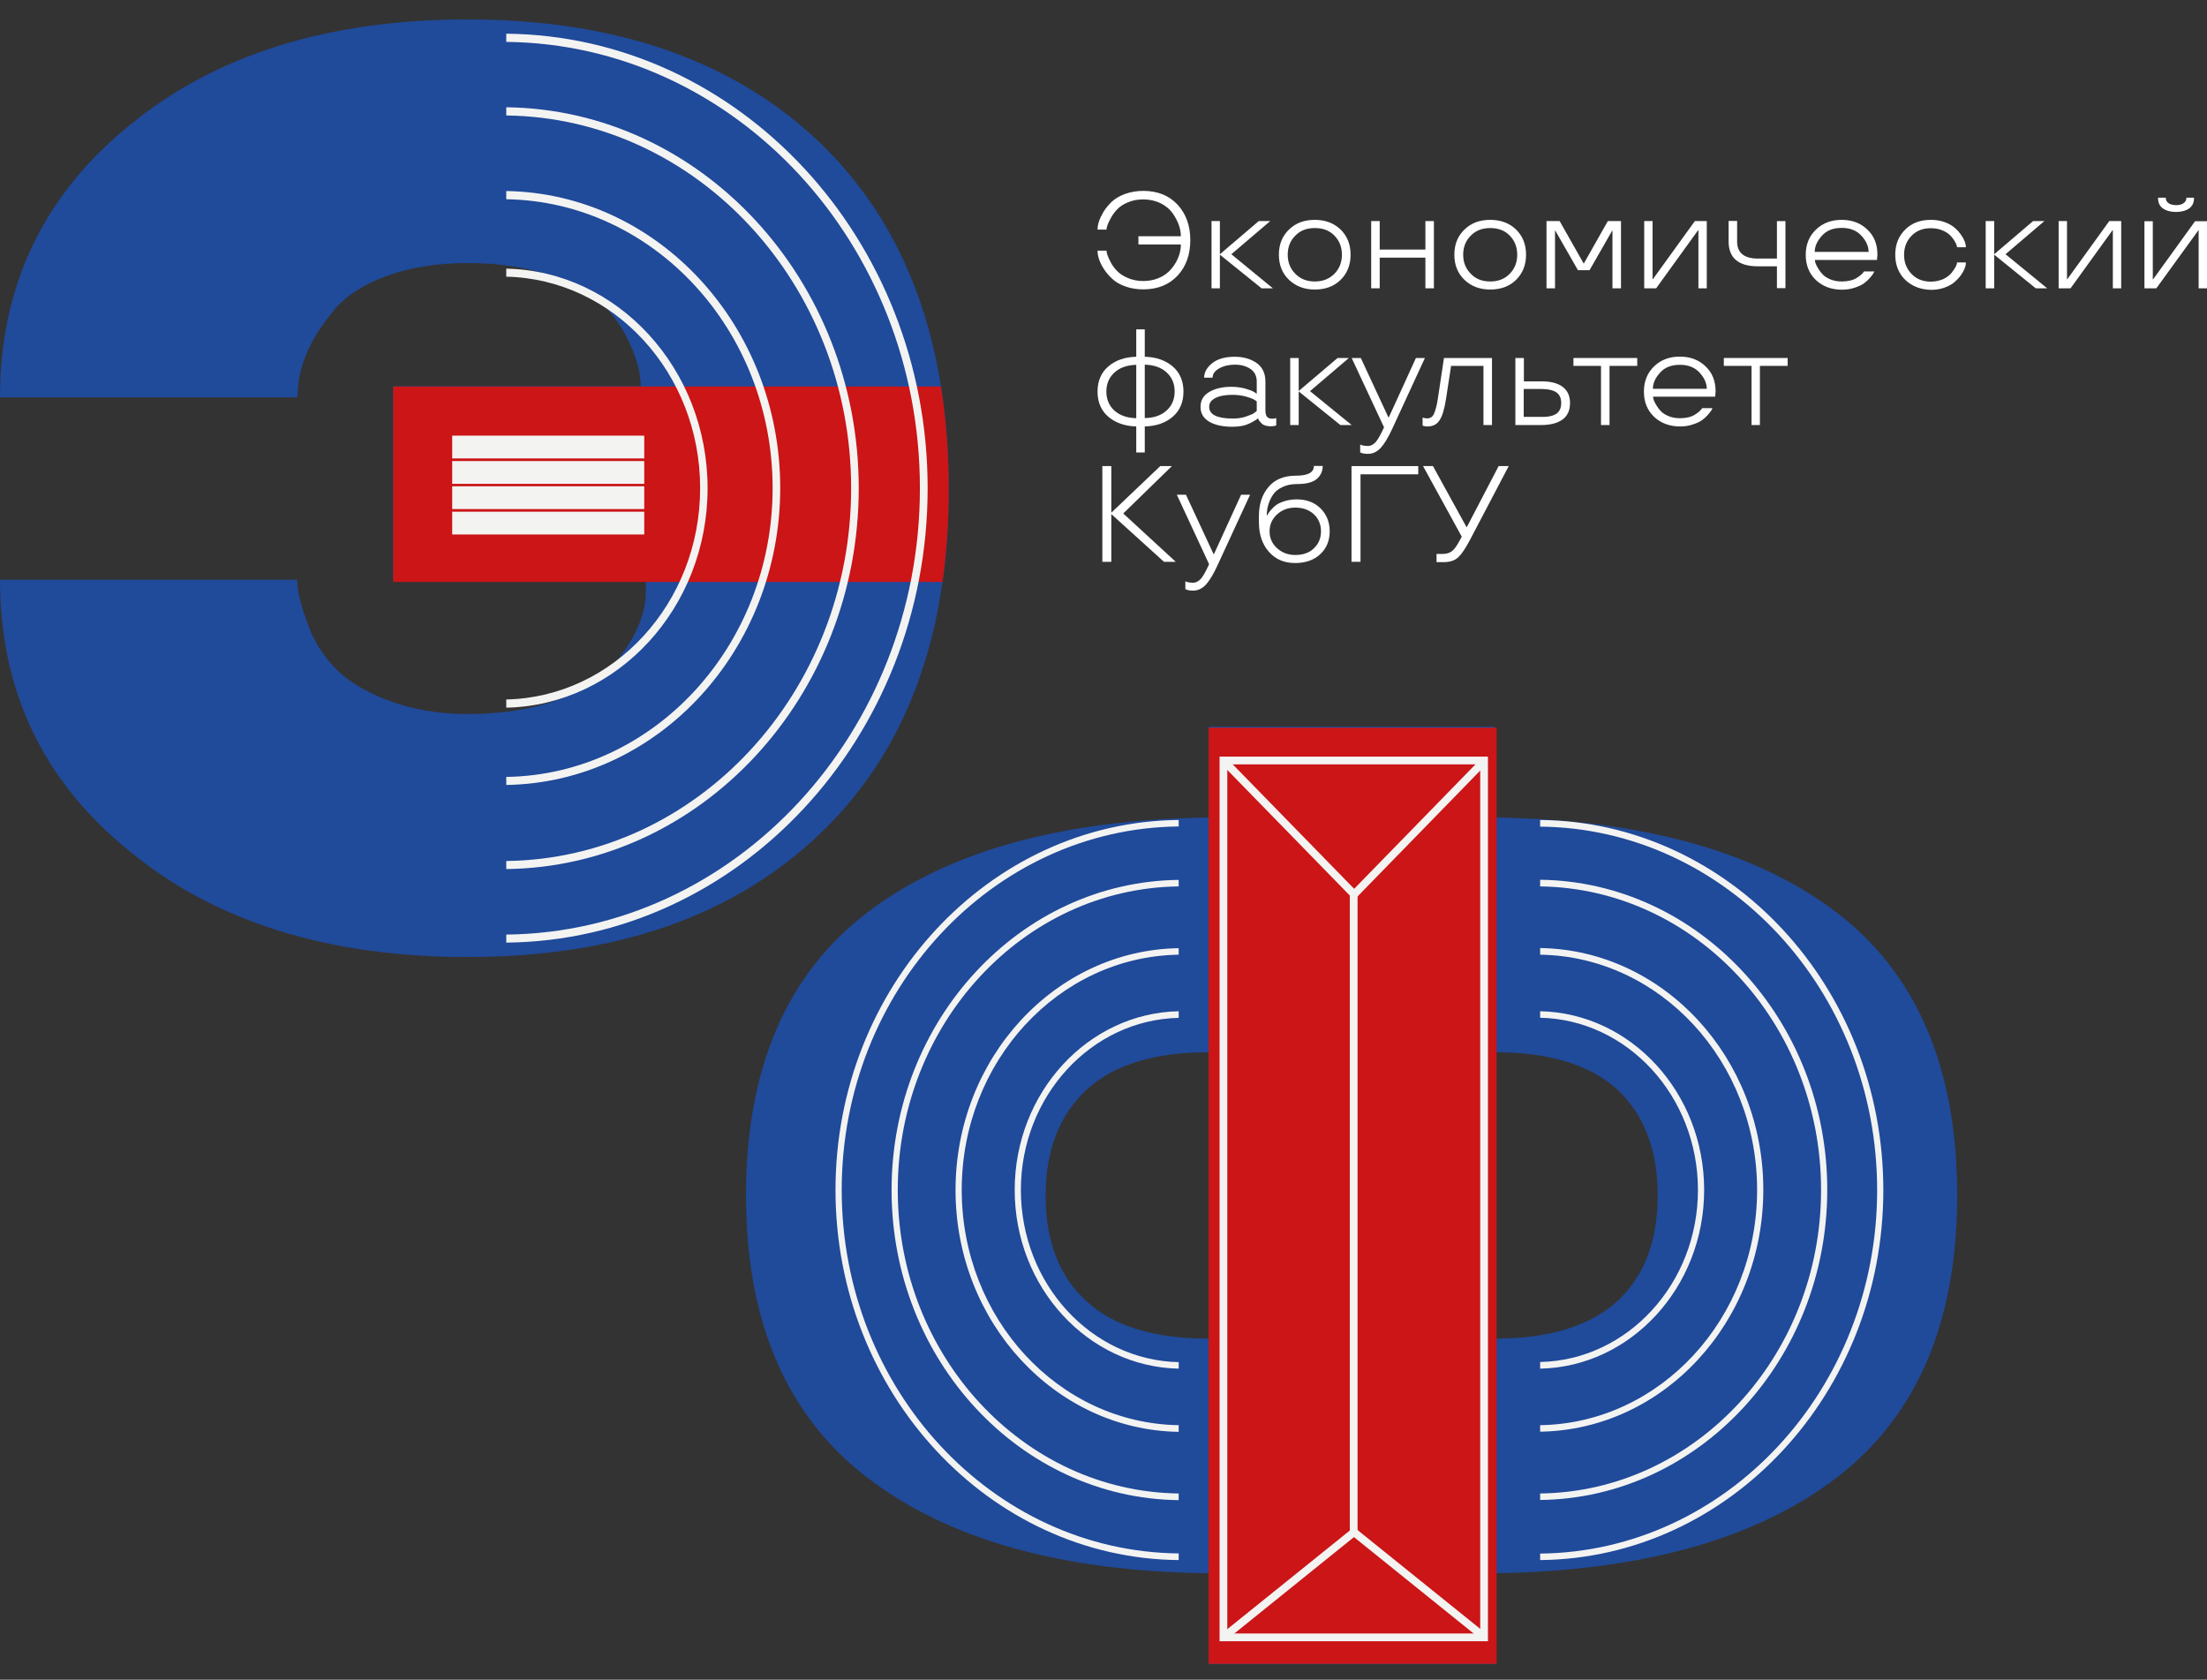 <svg width="113" height="86" viewBox="0 0 113 86" fill="none" xmlns="http://www.w3.org/2000/svg">
<rect x="0" y="0" width="113" height="86" fill="#333333" stroke="none"/>
<g id="Group 6">
<path id="Vector" d="M82.821 66.61C84.193 65.326 84.875 63.526 84.875 61.202C84.875 58.903 84.193 57.095 82.821 55.795C81.41 54.51 79.316 53.876 76.533 53.876V68.537C79.316 68.537 81.41 67.895 82.821 66.61ZM55.624 55.803C54.236 57.103 53.538 58.911 53.538 61.21C53.538 63.557 54.236 65.357 55.624 66.618C57.011 67.903 59.097 68.537 61.88 68.537V53.876C59.097 53.876 57.011 54.518 55.624 55.803ZM94.025 46.708C98.148 49.856 100.21 54.685 100.21 61.202C100.21 67.697 98.148 72.517 94.025 75.665C89.902 78.813 84.066 80.439 76.533 80.55V85.204H61.88V80.55C54.387 80.463 48.567 78.837 44.42 75.665C40.273 72.494 38.195 67.673 38.195 61.202C38.195 54.708 40.265 49.88 44.42 46.708C48.527 43.584 54.347 41.966 61.88 41.855V37.201H76.533V41.855C84.09 41.966 89.918 43.584 94.025 46.708Z" fill="#204A9A"/>
<path id="Vector_2" d="M76.628 37.256H61.88V85.189H76.628V37.256Z" fill="#CB1517"/>
<path id="Vector_3" d="M78.856 41.982V42.323C88.388 42.418 96.111 50.728 96.111 60.933C96.111 71.13 88.388 79.448 78.856 79.543V79.876C88.562 79.781 96.428 71.32 96.428 60.933C96.428 50.538 88.562 42.077 78.856 41.982Z" fill="#F3F3F2"/>
<path id="Vector_4" d="M78.856 45.043V45.384C86.802 45.487 93.24 52.417 93.24 60.925C93.24 69.433 86.802 76.371 78.856 76.466V76.799C86.976 76.704 93.557 69.615 93.557 60.917C93.557 52.235 86.976 45.146 78.856 45.043Z" fill="#F3F3F2"/>
<path id="Vector_5" d="M78.856 48.539V48.88C85.002 48.975 89.965 54.344 89.965 60.925C89.965 67.506 85.002 72.874 78.856 72.969V73.302C85.168 73.207 90.283 67.689 90.283 60.917C90.283 54.161 85.176 48.635 78.856 48.539Z" fill="#F3F3F2"/>
<path id="Vector_6" d="M78.856 51.775V52.108C83.329 52.203 86.936 56.128 86.936 60.925C86.936 65.722 83.329 69.639 78.856 69.734V70.075C83.503 69.98 87.254 65.904 87.254 60.925C87.254 55.945 83.503 51.87 78.856 51.775Z" fill="#F3F3F2"/>
<path id="Vector_7" d="M60.35 79.876V79.535C50.819 79.44 43.096 71.13 43.096 60.925C43.096 50.728 50.819 42.41 60.35 42.315V41.982C50.644 42.077 42.778 50.538 42.778 60.925C42.778 71.312 50.644 79.781 60.35 79.876Z" fill="#F3F3F2"/>
<path id="Vector_8" d="M60.349 76.807V76.466C52.404 76.363 45.966 69.433 45.966 60.925C45.966 52.417 52.404 45.479 60.349 45.384V45.05C52.23 45.146 45.649 52.234 45.649 60.933C45.649 69.623 52.23 76.712 60.349 76.807Z" fill="#F3F3F2"/>
<path id="Vector_9" d="M60.35 73.31V72.969C54.205 72.874 49.241 67.506 49.241 60.925C49.241 54.344 54.205 48.975 60.35 48.88V48.547C54.038 48.642 48.924 54.161 48.924 60.933C48.924 67.697 54.038 73.215 60.35 73.31Z" fill="#F3F3F2"/>
<path id="Vector_10" d="M60.35 70.075V69.742C55.877 69.647 52.27 65.73 52.27 60.925C52.27 56.128 55.877 52.211 60.35 52.115V51.775C55.703 51.87 51.953 55.945 51.953 60.925C51.953 65.912 55.703 69.98 60.35 70.075Z" fill="#F3F3F2"/>
<path id="Vector_11" d="M48.178 19.788C47.369 14.674 45.3 10.511 41.993 7.315C37.585 3.105 31.566 0.996 23.946 0.996C16.802 0.996 11.037 2.796 6.645 6.403C2.212 10.003 0 14.658 0 20.343H15.216L15.28 19.661C15.406 18.448 16.017 17.187 17.103 15.879C17.69 15.165 18.586 14.578 19.791 14.134C20.997 13.69 22.384 13.468 23.946 13.468C25.532 13.468 26.952 13.682 28.197 14.118C29.449 14.555 30.361 15.078 30.948 15.681C31.471 16.204 31.907 16.838 32.248 17.599C32.621 18.4 32.803 19.13 32.803 19.78H20.132V29.684H33.065V30.334C33.065 31.507 32.494 32.768 31.344 34.116C30.758 34.814 29.798 35.393 28.474 35.861C27.15 36.328 25.643 36.558 23.946 36.558C22.448 36.558 21.092 36.321 19.871 35.861C18.65 35.393 17.73 34.822 17.103 34.148C16.517 33.521 16.081 32.824 15.803 32.062C15.415 31.063 15.216 30.27 15.216 29.684H0C0 35.377 2.212 40.008 6.645 43.592C11.03 47.199 16.794 48.999 23.946 48.999C31.566 48.999 37.585 46.898 41.993 42.68C45.419 39.405 47.504 35.107 48.258 29.787C48.472 28.288 48.575 26.71 48.575 25.053C48.575 23.198 48.44 21.445 48.178 19.788Z" fill="#204A9A"/>
<path id="Vector_12" d="M48.575 25.061C48.575 26.718 48.464 28.296 48.258 29.795H20.132V19.788H48.178C48.44 21.445 48.575 23.198 48.575 25.061Z" fill="#CB1517"/>
<path id="Vector_13" d="M25.921 1.725V2.145C37.624 2.264 47.1 12.469 47.1 24.997C47.1 37.518 37.617 47.731 25.921 47.85V48.262C37.839 48.143 47.496 37.756 47.496 24.997C47.496 12.239 37.839 1.844 25.921 1.725Z" fill="#F3F3F2"/>
<path id="Vector_14" d="M25.921 5.492V5.912C35.674 6.031 43.579 14.547 43.579 24.998C43.579 35.448 35.682 43.964 25.921 44.083V44.496C35.888 44.377 43.968 35.678 43.968 24.998C43.968 14.317 35.888 5.611 25.921 5.492Z" fill="#F3F3F2"/>
<path id="Vector_15" d="M25.921 9.781V10.201C33.462 10.32 39.559 16.91 39.559 24.99C39.559 33.069 33.462 39.667 25.921 39.778V40.19C33.676 40.071 39.948 33.291 39.948 24.982C39.948 16.68 33.676 9.9 25.921 9.781Z" fill="#F3F3F2"/>
<path id="Vector_16" d="M25.921 13.754V14.166C31.416 14.285 35.848 19.098 35.848 24.989C35.848 30.881 31.416 35.694 25.921 35.813V36.233C31.622 36.114 36.229 31.119 36.229 24.997C36.229 18.876 31.622 13.873 25.921 13.754Z" fill="#F3F3F2"/>
<path id="Vector_17" d="M23.153 22.888H32.986M23.153 26.782H32.986H23.153ZM23.153 25.481H32.986H23.153ZM23.153 24.189H32.986H23.153Z" stroke="#F3F3F2" stroke-width="1.166" stroke-miterlimit="10"/>
<g id="Group 4">
<path id="Vector_18" d="M60.461 12.517H58.288V12.097H60.461C60.461 11.708 60.318 11.312 60.032 10.907C59.89 10.709 59.691 10.543 59.43 10.408C59.168 10.281 58.867 10.209 58.534 10.209C58.248 10.209 57.987 10.257 57.749 10.36C57.519 10.455 57.336 10.574 57.202 10.717C57.067 10.86 56.956 11.01 56.877 11.161C56.726 11.431 56.654 11.629 56.654 11.756H56.195C56.195 11.486 56.298 11.185 56.496 10.852C56.607 10.669 56.75 10.495 56.924 10.328C57.091 10.17 57.321 10.035 57.598 9.932C57.883 9.829 58.201 9.773 58.534 9.773C59.271 9.773 59.858 10.011 60.294 10.479C60.73 10.955 60.944 11.557 60.944 12.295C60.944 13.032 60.73 13.643 60.294 14.111C59.858 14.578 59.271 14.816 58.534 14.816C58.193 14.816 57.883 14.761 57.598 14.658C57.313 14.555 57.091 14.42 56.924 14.253C56.75 14.095 56.615 13.92 56.496 13.738C56.29 13.405 56.195 13.104 56.195 12.834H56.654C56.654 12.961 56.726 13.151 56.861 13.413C56.94 13.571 57.051 13.722 57.186 13.865C57.313 14 57.495 14.127 57.741 14.23C57.971 14.333 58.24 14.388 58.534 14.388C58.795 14.388 59.033 14.348 59.263 14.261C59.485 14.174 59.676 14.063 59.826 13.92C59.969 13.786 60.088 13.635 60.191 13.46C60.365 13.159 60.461 12.842 60.461 12.517Z" fill="white"/>
<path id="Vector_19" d="M65.171 14.761H64.592L62.459 13.04V14.761H62.031V11.319H62.459V13.016L64.449 11.319H65.036L63.045 13.016L65.171 14.761Z" fill="white"/>
<path id="Vector_20" d="M67.319 14.412C67.732 14.412 68.065 14.277 68.326 14.015C68.58 13.754 68.707 13.429 68.707 13.04C68.707 12.652 68.58 12.327 68.326 12.065C68.073 11.803 67.74 11.676 67.319 11.676C66.907 11.676 66.574 11.803 66.32 12.065C66.059 12.327 65.932 12.652 65.932 13.04C65.932 13.429 66.059 13.754 66.32 14.015C66.574 14.277 66.907 14.412 67.319 14.412ZM66.003 14.333C65.654 14 65.48 13.571 65.48 13.04C65.48 12.509 65.654 12.081 66.003 11.748C66.344 11.415 66.788 11.256 67.319 11.256C67.851 11.256 68.295 11.423 68.636 11.748C68.977 12.081 69.151 12.509 69.151 13.04C69.151 13.571 68.977 14 68.636 14.333C68.295 14.666 67.851 14.824 67.319 14.824C66.788 14.824 66.352 14.658 66.003 14.333Z" fill="white"/>
<path id="Vector_21" d="M73.417 14.761H72.981V13.191H70.642V14.761H70.206V11.319H70.642V12.778H72.981V11.319H73.417V14.761Z" fill="white"/>
<path id="Vector_22" d="M76.303 14.412C76.716 14.412 77.049 14.277 77.302 14.015C77.556 13.754 77.683 13.429 77.683 13.04C77.683 12.652 77.556 12.327 77.302 12.065C77.049 11.803 76.716 11.676 76.303 11.676C75.891 11.676 75.558 11.803 75.304 12.065C75.043 12.327 74.916 12.652 74.916 13.04C74.916 13.429 75.043 13.754 75.304 14.015C75.55 14.277 75.883 14.412 76.303 14.412ZM74.987 14.333C74.638 14 74.464 13.571 74.464 13.04C74.464 12.509 74.638 12.081 74.987 11.748C75.328 11.415 75.772 11.256 76.303 11.256C76.835 11.256 77.279 11.423 77.62 11.748C77.96 12.081 78.135 12.509 78.135 13.04C78.135 13.571 77.96 14 77.62 14.333C77.279 14.666 76.835 14.824 76.303 14.824C75.764 14.824 75.328 14.658 74.987 14.333Z" fill="white"/>
<path id="Vector_23" d="M82.559 11.811H82.544L81.386 13.833H80.791L79.634 11.811H79.618V14.761H79.182V11.319H79.856L81.085 13.492H81.093L82.322 11.319H82.996V14.761H82.559V11.811Z" fill="white"/>
<path id="Vector_24" d="M87.388 14.761H86.96V11.787H86.944L84.796 14.761H84.185V11.319H84.613V14.293H84.629L86.778 11.319H87.388V14.761Z" fill="white"/>
<path id="Vector_25" d="M88.942 11.32V12.366C88.942 12.945 89.299 13.239 90.013 13.239H90.98V11.32H91.416V14.753H90.98V13.635H90.013C89.006 13.635 88.506 13.207 88.506 12.358V11.312H88.942V11.32Z" fill="white"/>
<path id="Vector_26" d="M92.915 12.898H95.674C95.674 12.62 95.555 12.342 95.31 12.073C95.064 11.803 94.731 11.668 94.295 11.668C93.859 11.668 93.518 11.803 93.28 12.073C93.034 12.35 92.915 12.62 92.915 12.898ZM96.126 13.04L96.103 13.31H92.923C92.923 13.413 92.978 13.563 93.097 13.754C93.161 13.865 93.24 13.968 93.335 14.063C93.438 14.166 93.573 14.245 93.748 14.317C93.922 14.38 94.104 14.412 94.311 14.412C94.453 14.412 94.596 14.396 94.731 14.364C94.866 14.333 94.977 14.285 95.064 14.23C95.23 14.127 95.341 14.031 95.397 13.952L95.444 13.896H95.968C95.952 13.928 95.936 13.968 95.92 13.992C95.896 14.039 95.833 14.119 95.746 14.222C95.651 14.333 95.547 14.428 95.436 14.507C95.317 14.594 95.159 14.666 94.961 14.729C94.763 14.8 94.54 14.832 94.311 14.832C93.771 14.832 93.327 14.666 92.978 14.341C92.629 14.008 92.455 13.579 92.455 13.048C92.455 12.525 92.629 12.089 92.978 11.756C93.319 11.423 93.763 11.256 94.295 11.256C94.826 11.256 95.27 11.423 95.611 11.756C95.96 12.081 96.126 12.509 96.126 13.04Z" fill="white"/>
<path id="Vector_27" d="M97.554 14.333C97.213 14 97.038 13.571 97.038 13.04C97.038 12.509 97.213 12.081 97.554 11.748C97.887 11.415 98.331 11.256 98.862 11.256C99.092 11.256 99.314 11.288 99.528 11.359C99.734 11.431 99.909 11.518 100.051 11.637C100.186 11.748 100.297 11.867 100.392 12.002C100.567 12.239 100.654 12.461 100.654 12.66H100.202C100.202 12.612 100.178 12.533 100.131 12.438C100.083 12.342 100.012 12.231 99.917 12.12C99.814 12.002 99.679 11.89 99.488 11.811C99.298 11.724 99.084 11.684 98.862 11.684C98.45 11.684 98.125 11.811 97.871 12.073C97.617 12.335 97.49 12.66 97.49 13.048C97.49 13.437 97.617 13.762 97.871 14.023C98.117 14.285 98.45 14.42 98.862 14.42C99.092 14.42 99.298 14.372 99.488 14.293C99.671 14.206 99.814 14.103 99.917 13.976C100.107 13.738 100.202 13.556 100.202 13.437H100.654C100.662 13.563 100.614 13.73 100.503 13.928C100.392 14.127 100.242 14.301 100.051 14.46C99.917 14.57 99.742 14.666 99.528 14.737C99.322 14.808 99.1 14.84 98.862 14.84C98.331 14.824 97.895 14.658 97.554 14.333Z" fill="white"/>
<path id="Vector_28" d="M104.817 14.761H104.23L102.105 13.04V14.761H101.669V11.319H102.105V13.016L104.095 11.319H104.674L102.684 13.016L104.817 14.761Z" fill="white"/>
<path id="Vector_29" d="M108.607 14.761H108.179V11.787H108.163L106.014 14.761H105.404V11.319H105.832V14.293H105.848L107.997 11.319H108.607V14.761Z" fill="white"/>
<path id="Vector_30" d="M112.088 10.669C111.922 10.788 111.7 10.852 111.414 10.852C111.129 10.852 110.907 10.788 110.74 10.669C110.574 10.55 110.494 10.376 110.494 10.146V10.122H110.891V10.138C110.891 10.249 110.938 10.336 111.026 10.4C111.113 10.463 111.248 10.503 111.414 10.503C111.581 10.503 111.708 10.471 111.803 10.4C111.898 10.336 111.945 10.241 111.945 10.138V10.122H112.334V10.146C112.334 10.376 112.255 10.55 112.088 10.669ZM113 14.761H112.572V11.795H112.556L110.407 14.761H109.797V11.327H110.225V14.301H110.241L112.389 11.327H113V14.761Z" fill="white"/>
<path id="Vector_31" d="M59.739 21.009C60.008 20.763 60.143 20.438 60.143 20.042C60.143 19.645 60.008 19.328 59.739 19.074C59.469 18.821 59.097 18.686 58.613 18.67V21.405C59.089 21.398 59.469 21.263 59.739 21.009ZM58.177 21.413V18.678C57.693 18.694 57.321 18.828 57.051 19.082C56.781 19.336 56.647 19.653 56.647 20.05C56.647 20.438 56.781 20.763 57.051 21.017C57.321 21.263 57.701 21.398 58.177 21.413ZM56.742 21.334C56.377 21.017 56.195 20.589 56.195 20.05C56.195 19.51 56.377 19.082 56.742 18.765C57.106 18.448 57.59 18.281 58.177 18.265V16.862H58.613V18.265C59.2 18.281 59.675 18.448 60.048 18.765C60.413 19.082 60.595 19.518 60.595 20.05C60.595 20.589 60.413 21.017 60.048 21.334C59.683 21.651 59.2 21.818 58.613 21.834V23.166H58.177V21.834C57.59 21.818 57.114 21.651 56.742 21.334Z" fill="white"/>
<path id="Vector_32" d="M61.911 20.827C61.911 21.231 62.316 21.429 63.133 21.429C63.37 21.429 63.593 21.398 63.799 21.326C64.005 21.255 64.14 21.2 64.203 21.152C64.266 21.104 64.314 21.073 64.346 21.041V20.557C64.33 20.533 64.282 20.502 64.211 20.462C64.132 20.414 63.989 20.359 63.791 20.303C63.585 20.248 63.363 20.216 63.125 20.216C62.649 20.216 62.3 20.296 62.086 20.47C61.975 20.549 61.911 20.676 61.911 20.827ZM61.468 20.827C61.468 20.494 61.618 20.24 61.919 20.066C62.221 19.891 62.593 19.804 63.053 19.804C63.291 19.804 63.521 19.836 63.743 19.891C63.957 19.955 64.116 20.01 64.203 20.066L64.346 20.161V19.534C64.346 19.257 64.243 19.043 64.029 18.892C63.815 18.749 63.553 18.67 63.236 18.67C62.926 18.67 62.657 18.733 62.427 18.86C62.197 18.987 62.086 19.146 62.086 19.336H61.65C61.658 19.051 61.8 18.805 62.07 18.591C62.34 18.377 62.728 18.266 63.22 18.266C63.664 18.266 64.037 18.377 64.338 18.583C64.639 18.797 64.79 19.114 64.79 19.534V20.985C64.79 21.152 64.814 21.263 64.869 21.334C64.925 21.398 65.004 21.437 65.131 21.437C65.21 21.437 65.274 21.429 65.321 21.413L65.345 21.398V21.778C65.281 21.81 65.186 21.826 65.067 21.826C64.853 21.826 64.695 21.778 64.6 21.683C64.504 21.588 64.449 21.517 64.425 21.461L64.417 21.422H64.401C64.385 21.445 64.314 21.501 64.195 21.564C64.108 21.62 64.021 21.659 63.934 21.699C63.712 21.802 63.434 21.85 63.093 21.85C62.625 21.85 62.237 21.77 61.935 21.604C61.618 21.422 61.468 21.168 61.468 20.827Z" fill="white"/>
<path id="Vector_33" d="M69.207 21.762H68.628L66.495 20.042V21.762H66.059V18.329H66.495V20.018L68.485 18.329H69.064L67.073 20.026L69.207 21.762Z" fill="white"/>
<path id="Vector_34" d="M69.206 18.329H69.674L71.086 21.366H71.109L72.497 18.329H72.957L71.292 21.937C71.086 22.389 70.887 22.714 70.705 22.92C70.515 23.126 70.301 23.237 70.047 23.237C69.896 23.237 69.777 23.221 69.69 23.182L69.642 23.166V22.761C69.738 22.809 69.873 22.833 70.047 22.833C70.19 22.833 70.317 22.761 70.443 22.627C70.562 22.484 70.689 22.254 70.832 21.945L70.864 21.881L69.206 18.329Z" fill="white"/>
<path id="Vector_35" d="M73.615 20.438L73.932 18.329H76.391V21.762H75.954V18.733H74.297L74.035 20.438C73.956 20.938 73.853 21.294 73.71 21.509C73.576 21.723 73.37 21.834 73.092 21.834C73.013 21.834 72.933 21.826 72.87 21.802L72.838 21.786V21.382C72.894 21.405 72.965 21.413 73.068 21.421C73.235 21.421 73.354 21.342 73.425 21.176C73.504 20.993 73.568 20.747 73.615 20.438Z" fill="white"/>
<path id="Vector_36" d="M79.689 21.183C79.848 21.073 79.935 20.89 79.935 20.636C79.935 20.391 79.856 20.208 79.689 20.089C79.523 19.978 79.261 19.915 78.896 19.915H78.016V21.342H78.896C79.261 21.358 79.523 21.294 79.689 21.183ZM80.006 19.804C80.26 19.994 80.387 20.272 80.387 20.636C80.387 21.009 80.26 21.287 80.006 21.477C79.745 21.667 79.38 21.762 78.904 21.762H77.588V18.329H78.024V19.526H78.904C79.38 19.518 79.745 19.613 80.006 19.804Z" fill="white"/>
<path id="Vector_37" d="M80.561 18.329H83.828V18.733H82.409V21.762H81.973V18.733H80.561V18.329Z" fill="white"/>
<path id="Vector_38" d="M84.629 19.907H87.388C87.388 19.629 87.269 19.352 87.024 19.082C86.778 18.813 86.445 18.678 86.009 18.678C85.573 18.678 85.232 18.813 84.994 19.082C84.748 19.352 84.629 19.629 84.629 19.907ZM87.84 20.042L87.817 20.311H84.637C84.637 20.414 84.692 20.565 84.811 20.755C84.875 20.866 84.954 20.969 85.049 21.064C85.152 21.168 85.287 21.247 85.462 21.318C85.636 21.382 85.818 21.413 86.025 21.413C86.167 21.413 86.31 21.398 86.445 21.366C86.58 21.334 86.691 21.287 86.778 21.231C86.944 21.128 87.055 21.033 87.111 20.953L87.159 20.898H87.682C87.666 20.93 87.65 20.969 87.634 20.993C87.61 21.041 87.547 21.12 87.46 21.223C87.365 21.334 87.261 21.429 87.15 21.509C87.032 21.596 86.873 21.667 86.675 21.731C86.477 21.802 86.254 21.834 86.025 21.834C85.485 21.834 85.041 21.667 84.692 21.342C84.344 21.009 84.169 20.581 84.169 20.05C84.169 19.526 84.344 19.09 84.692 18.757C85.033 18.424 85.478 18.258 86.009 18.258C86.54 18.258 86.984 18.424 87.325 18.757C87.674 19.082 87.84 19.518 87.84 20.042Z" fill="white"/>
<path id="Vector_39" d="M88.261 18.329H91.528V18.733H90.108V21.762H89.68V18.733H88.261V18.329Z" fill="white"/>
<path id="Vector_40" d="M60.199 28.764H59.596L56.9 26.322V28.764H56.441V23.864H56.9V26.25L59.406 23.864H60.001L57.511 26.29L60.199 28.764Z" fill="white"/>
<path id="Vector_41" d="M60.255 25.331H60.722L62.134 28.367H62.157L63.545 25.331H64.005L62.34 28.938C62.134 29.39 61.935 29.715 61.753 29.922C61.563 30.128 61.349 30.239 61.095 30.239C60.944 30.239 60.825 30.223 60.738 30.183L60.691 30.167V29.763C60.786 29.811 60.921 29.834 61.095 29.834C61.238 29.834 61.365 29.763 61.492 29.628C61.61 29.485 61.737 29.256 61.88 28.946L61.904 28.883L60.255 25.331Z" fill="white"/>
<path id="Vector_42" d="M67.28 28.066C67.517 27.836 67.636 27.551 67.636 27.202C67.636 26.861 67.517 26.567 67.28 26.338C67.034 26.108 66.717 25.989 66.32 25.989C65.948 25.989 65.638 26.108 65.385 26.338C65.131 26.575 65.004 26.861 65.004 27.202C65.004 27.551 65.131 27.836 65.385 28.066C65.638 28.296 65.948 28.415 66.32 28.415C66.717 28.415 67.042 28.304 67.28 28.066ZM66.415 24.783C66.13 24.783 65.884 24.831 65.67 24.934C65.456 25.029 65.289 25.164 65.178 25.331C64.972 25.64 64.861 25.997 64.861 26.385H64.885C64.893 26.361 64.909 26.33 64.933 26.298C64.948 26.266 64.996 26.203 65.075 26.108C65.162 26.005 65.25 25.925 65.345 25.854C65.456 25.775 65.599 25.711 65.781 25.656C65.963 25.6 66.169 25.568 66.4 25.568C66.891 25.568 67.295 25.719 67.613 26.028C67.922 26.338 68.081 26.726 68.081 27.202C68.081 27.686 67.922 28.074 67.597 28.375C67.272 28.677 66.844 28.827 66.312 28.827C65.749 28.827 65.305 28.637 64.964 28.248C64.623 27.86 64.457 27.352 64.457 26.726V26.433C64.457 25.822 64.615 25.323 64.948 24.934C65.273 24.546 65.741 24.355 66.352 24.355C66.97 24.355 67.272 24.189 67.272 23.856H67.724C67.724 24.125 67.621 24.347 67.422 24.522C67.216 24.696 66.883 24.783 66.415 24.783Z" fill="white"/>
<path id="Vector_43" d="M69.198 23.864H72.616V24.284H69.659V28.764H69.198V23.864Z" fill="white"/>
<path id="Vector_44" d="M72.862 23.864H73.369L75.082 26.98H75.106L76.731 23.864H77.247L75.233 27.701C75.027 28.082 74.844 28.36 74.67 28.526C74.495 28.693 74.25 28.78 73.932 28.78H73.552V28.36H73.877C74.067 28.36 74.218 28.312 74.345 28.217C74.464 28.122 74.583 27.955 74.717 27.709L74.844 27.479L72.862 23.864Z" fill="white"/>
</g>
<path id="Vector_45" d="M62.839 83.634H75.788V39.135H62.839V83.634ZM76.184 84.031H62.443V38.739H76.184V84.031Z" fill="#F3F3F2"/>
<path id="Vector_46" d="M62.768 83.983L62.514 83.674L69.112 78.361V45.852L62.498 39.072L62.784 38.794L69.508 45.685V78.552L69.437 78.607L62.768 83.983Z" fill="#F3F3F2"/>
<path id="Vector_47" d="M75.86 38.812L69.191 45.654L69.475 45.931L76.144 39.089L75.86 38.812Z" fill="#F3F3F2"/>
<path id="Vector_48" d="M69.434 78.279L69.186 78.588L75.855 83.96L76.104 83.651L69.434 78.279Z" fill="#F3F3F2"/>
</g>
</svg>
